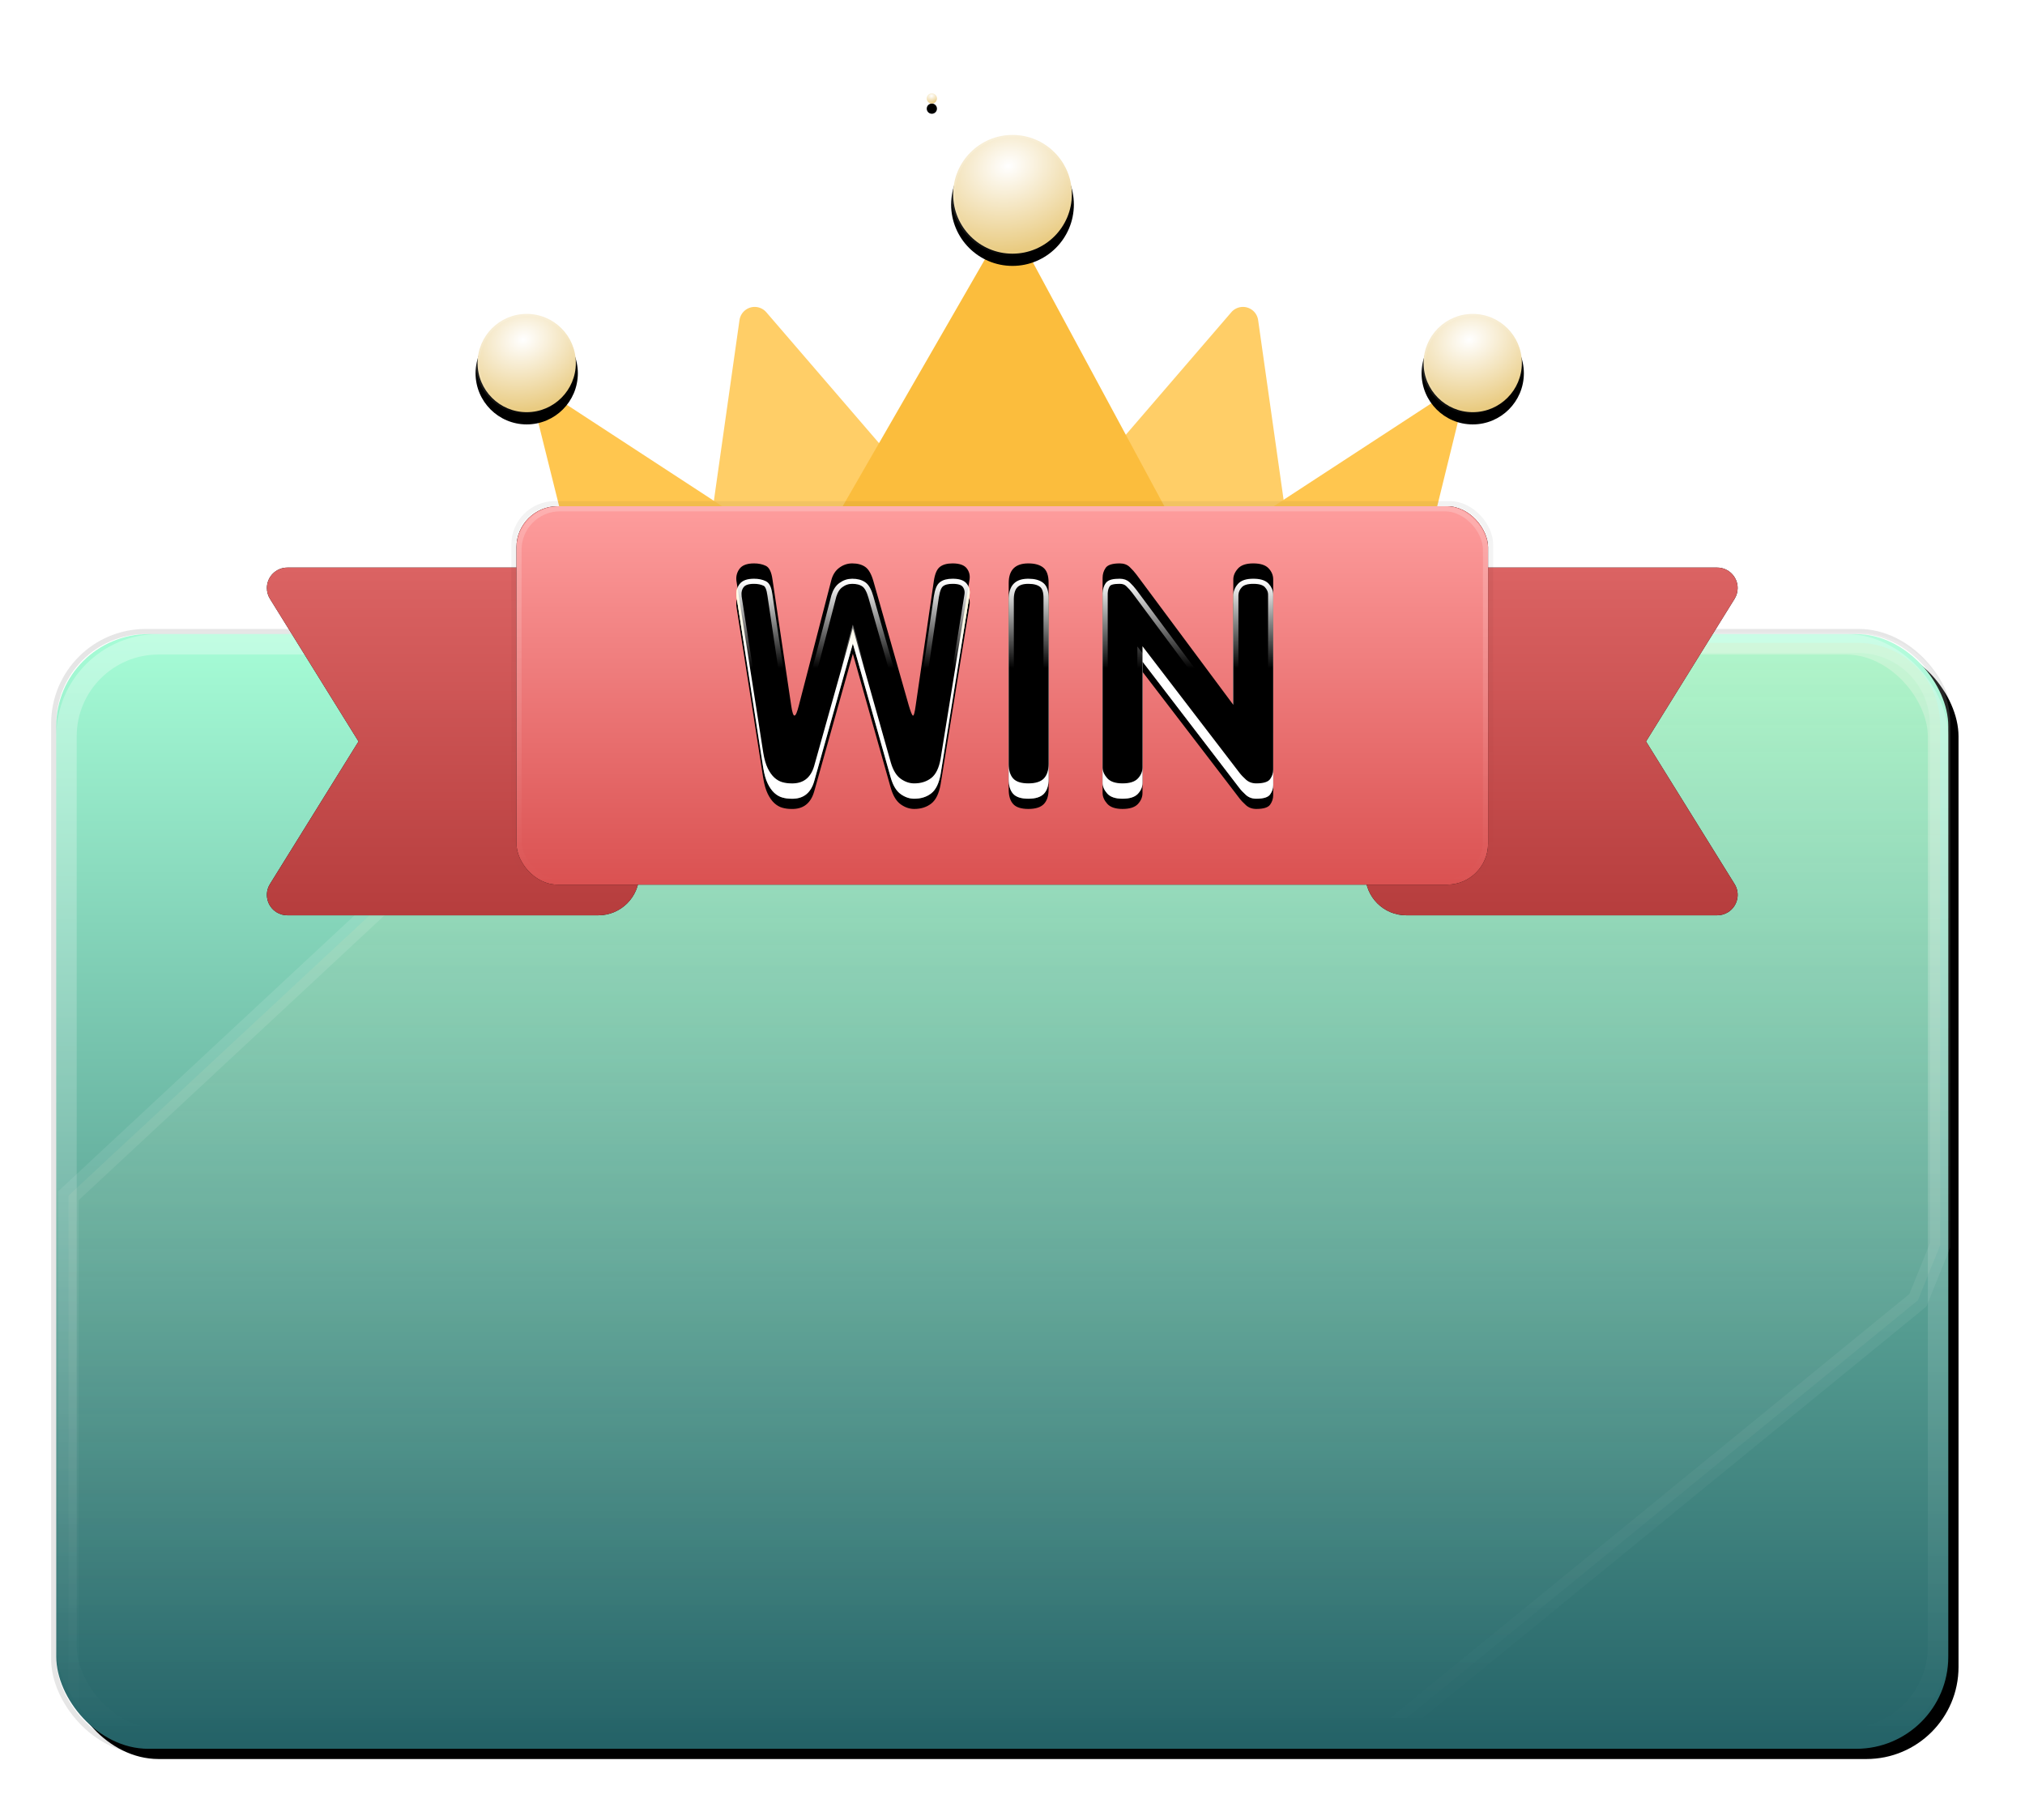 <?xml version="1.0" encoding="UTF-8"?>
<svg width="396px" height="356px" viewBox="0 0 396 356" version="1.1" xmlns="http://www.w3.org/2000/svg" xmlns:xlink="http://www.w3.org/1999/xlink">
    <title>胜利背景</title>
    <defs>
        <linearGradient x1="50%" y1="0%" x2="50%" y2="100%" id="linearGradient-1">
            <stop stop-color="#A6FCD6" offset="0%"></stop>
            <stop stop-color="#246267" offset="100%"></stop>
        </linearGradient>
        <linearGradient x1="50%" y1="0%" x2="50%" y2="100%" id="linearGradient-2">
            <stop stop-color="#FFFFFF" stop-opacity="0.3" offset="0%"></stop>
            <stop stop-color="#FFFFFF" stop-opacity="0" offset="100%"></stop>
        </linearGradient>
        <rect id="path-3" x="0.606" y="0.286" width="370" height="218" rx="18"></rect>
        <filter x="-4.1%" y="-6.9%" width="109.2%" height="115.6%" filterUnits="objectBoundingBox" id="filter-5">
            <feMorphology radius="1" operator="dilate" in="SourceAlpha" result="shadowSpreadOuter1"></feMorphology>
            <feOffset dx="2" dy="2" in="shadowSpreadOuter1" result="shadowOffsetOuter1"></feOffset>
            <feGaussianBlur stdDeviation="4" in="shadowOffsetOuter1" result="shadowBlurOuter1"></feGaussianBlur>
            <feComposite in="shadowBlurOuter1" in2="SourceAlpha" operator="out" result="shadowBlurOuter1"></feComposite>
            <feColorMatrix values="0 0 0 0 0   0 0 0 0 0   0 0 0 0 0  0 0 0 0.2 0" type="matrix" in="shadowBlurOuter1"></feColorMatrix>
        </filter>
        <linearGradient x1="50%" y1="0%" x2="50%" y2="100%" id="linearGradient-6">
            <stop stop-color="#EED58C" offset="0%"></stop>
            <stop stop-color="#FFFFFF" stop-opacity="0" offset="100%"></stop>
        </linearGradient>
        <linearGradient x1="50%" y1="0%" x2="50%" y2="100%" id="linearGradient-7">
            <stop stop-color="#FFFFFF" offset="0%"></stop>
            <stop stop-color="#FFFFFF" stop-opacity="0" offset="100%"></stop>
        </linearGradient>
        <filter x="-11.5%" y="-14.2%" width="122.9%" height="125.8%" filterUnits="objectBoundingBox" id="filter-8">
            <feOffset dx="0" dy="2" in="SourceAlpha" result="shadowOffsetOuter1"></feOffset>
            <feGaussianBlur stdDeviation="3.5" in="shadowOffsetOuter1" result="shadowBlurOuter1"></feGaussianBlur>
            <feColorMatrix values="0 0 0 0 0   0 0 0 0 0   0 0 0 0 0  0 0 0 0.2 0" type="matrix" in="shadowBlurOuter1" result="shadowMatrixOuter1"></feColorMatrix>
            <feMerge>
                <feMergeNode in="shadowMatrixOuter1"></feMergeNode>
                <feMergeNode in="SourceGraphic"></feMergeNode>
            </feMerge>
        </filter>
        <radialGradient cx="46.37%" cy="26.177%" fx="46.37%" fy="26.177%" r="71.109%" gradientTransform="translate(0.464,0.262),scale(1,0.998),rotate(74.591),scale(1,1.227),translate(-0.464,-0.262)" id="radialGradient-9">
            <stop stop-color="#FFFFFF" offset="0%"></stop>
            <stop stop-color="#E9CB81" offset="100%"></stop>
        </radialGradient>
        <linearGradient x1="77.716%" y1="92.582%" x2="6.997%" y2="15.148%" id="linearGradient-10">
            <stop stop-color="#FFFFFF" stop-opacity="0" offset="0%"></stop>
            <stop stop-color="#FFFFFF" stop-opacity="0.151" offset="100%"></stop>
        </linearGradient>
        <ellipse id="path-11" cx="89.228" cy="0.25" rx="1" ry="1"></ellipse>
        <filter x="-2000.0%" y="-1596.9%" width="4100.0%" height="4092.3%" filterUnits="objectBoundingBox" id="filter-12">
            <feOffset dx="0" dy="2" in="SourceAlpha" result="shadowOffsetOuter1"></feOffset>
            <feGaussianBlur stdDeviation="3" in="shadowOffsetOuter1" result="shadowBlurOuter1"></feGaussianBlur>
            <feComposite in="shadowBlurOuter1" in2="SourceAlpha" operator="out" result="shadowBlurOuter1"></feComposite>
            <feColorMatrix values="0 0 0 0 0   0 0 0 0 0   0 0 0 0 0  0 0 0 0.3 0" type="matrix" in="shadowBlurOuter1"></feColorMatrix>
        </filter>
        <radialGradient cx="46.37%" cy="26.177%" fx="46.37%" fy="26.177%" r="70.982%" gradientTransform="translate(0.464,0.262),rotate(74.562),scale(1,1.227),translate(-0.464,-0.262)" id="radialGradient-13">
            <stop stop-color="#FFFFFF" offset="0%"></stop>
            <stop stop-color="#E9CB81" offset="100%"></stop>
        </radialGradient>
        <linearGradient x1="77.823%" y1="92.582%" x2="6.831%" y2="15.148%" id="linearGradient-14">
            <stop stop-color="#FFFFFF" stop-opacity="0" offset="0%"></stop>
            <stop stop-color="#FFFFFF" stop-opacity="0.151" offset="100%"></stop>
        </linearGradient>
        <circle id="path-15" cx="105" cy="19" r="12"></circle>
        <filter x="-41.7%" y="-33.3%" width="183.3%" height="183.3%" filterUnits="objectBoundingBox" id="filter-16">
            <feOffset dx="0" dy="2" in="SourceAlpha" result="shadowOffsetOuter1"></feOffset>
            <feGaussianBlur stdDeviation="3" in="shadowOffsetOuter1" result="shadowBlurOuter1"></feGaussianBlur>
            <feComposite in="shadowBlurOuter1" in2="SourceAlpha" operator="out" result="shadowBlurOuter1"></feComposite>
            <feColorMatrix values="0 0 0 0 0   0 0 0 0 0   0 0 0 0 0  0 0 0 0.3 0" type="matrix" in="shadowBlurOuter1"></feColorMatrix>
        </filter>
        <circle id="path-17" cx="10" cy="52" r="10"></circle>
        <filter x="-50.0%" y="-40.0%" width="200.0%" height="200.0%" filterUnits="objectBoundingBox" id="filter-18">
            <feOffset dx="0" dy="2" in="SourceAlpha" result="shadowOffsetOuter1"></feOffset>
            <feGaussianBlur stdDeviation="3" in="shadowOffsetOuter1" result="shadowBlurOuter1"></feGaussianBlur>
            <feComposite in="shadowBlurOuter1" in2="SourceAlpha" operator="out" result="shadowBlurOuter1"></feComposite>
            <feColorMatrix values="0 0 0 0 0   0 0 0 0 0   0 0 0 0 0  0 0 0 0.3 0" type="matrix" in="shadowBlurOuter1"></feColorMatrix>
        </filter>
        <circle id="path-19" cx="195" cy="52" r="10"></circle>
        <filter x="-50.0%" y="-40.0%" width="200.0%" height="200.0%" filterUnits="objectBoundingBox" id="filter-20">
            <feOffset dx="0" dy="2" in="SourceAlpha" result="shadowOffsetOuter1"></feOffset>
            <feGaussianBlur stdDeviation="3" in="shadowOffsetOuter1" result="shadowBlurOuter1"></feGaussianBlur>
            <feComposite in="shadowBlurOuter1" in2="SourceAlpha" operator="out" result="shadowBlurOuter1"></feComposite>
            <feColorMatrix values="0 0 0 0 0   0 0 0 0 0   0 0 0 0 0  0 0 0 0.3 0" type="matrix" in="shadowBlurOuter1"></feColorMatrix>
        </filter>
        <linearGradient x1="48.843%" y1="102.94%" x2="48.843%" y2="-2.94%" id="linearGradient-21">
            <stop stop-color="#B53C3C" offset="0%"></stop>
            <stop stop-color="#DC6464" offset="100%"></stop>
        </linearGradient>
        <path d="M218,12 L286.808,12 C289.017,12 290.808,13.791 290.808,16 C290.808,16.746 290.6,17.477 290.206,18.11 L272.889,46 L272.889,46 L290.206,73.89 C291.372,75.767 290.795,78.233 288.918,79.398 C288.284,79.792 287.554,80 286.808,80 L226,80 C221.582,80 218,76.418 218,72 L218,12 L218,12 Z" id="path-22"></path>
        <filter x="-15.1%" y="-19.9%" width="126.1%" height="135.3%" filterUnits="objectBoundingBox" id="filter-23">
            <feOffset dx="0" dy="-2" in="SourceAlpha" result="shadowOffsetOuter1"></feOffset>
            <feGaussianBlur stdDeviation="3.5" in="shadowOffsetOuter1" result="shadowBlurOuter1"></feGaussianBlur>
            <feColorMatrix values="0 0 0 0 0   0 0 0 0 0   0 0 0 0 0  0 0 0 0.1 0" type="matrix" in="shadowBlurOuter1" result="shadowMatrixOuter1"></feColorMatrix>
            <feOffset dx="0" dy="2" in="SourceAlpha" result="shadowOffsetOuter2"></feOffset>
            <feGaussianBlur stdDeviation="2" in="shadowOffsetOuter2" result="shadowBlurOuter2"></feGaussianBlur>
            <feColorMatrix values="0 0 0 0 0   0 0 0 0 0   0 0 0 0 0  0 0 0 0.2 0" type="matrix" in="shadowBlurOuter2" result="shadowMatrixOuter2"></feColorMatrix>
            <feMerge>
                <feMergeNode in="shadowMatrixOuter1"></feMergeNode>
                <feMergeNode in="shadowMatrixOuter2"></feMergeNode>
            </feMerge>
        </filter>
        <path d="M0,12 L68.808,12 C71.017,12 72.808,13.791 72.808,16 C72.808,16.746 72.6,17.477 72.206,18.11 L54.889,46 L54.889,46 L72.206,73.89 C73.372,75.767 72.795,78.233 70.918,79.398 C70.284,79.792 69.554,80 68.808,80 L8,80 C3.582,80 5.41083001e-16,76.418 0,72 L0,12 L0,12 Z" id="path-24"></path>
        <filter x="-15.1%" y="-19.9%" width="126.1%" height="135.3%" filterUnits="objectBoundingBox" id="filter-25">
            <feOffset dx="0" dy="-2" in="SourceAlpha" result="shadowOffsetOuter1"></feOffset>
            <feGaussianBlur stdDeviation="3.5" in="shadowOffsetOuter1" result="shadowBlurOuter1"></feGaussianBlur>
            <feColorMatrix values="0 0 0 0 0   0 0 0 0 0   0 0 0 0 0  0 0 0 0.1 0" type="matrix" in="shadowBlurOuter1" result="shadowMatrixOuter1"></feColorMatrix>
            <feOffset dx="0" dy="2" in="SourceAlpha" result="shadowOffsetOuter2"></feOffset>
            <feGaussianBlur stdDeviation="2" in="shadowOffsetOuter2" result="shadowBlurOuter2"></feGaussianBlur>
            <feColorMatrix values="0 0 0 0 0   0 0 0 0 0   0 0 0 0 0  0 0 0 0.2 0" type="matrix" in="shadowBlurOuter2" result="shadowMatrixOuter2"></feColorMatrix>
            <feMerge>
                <feMergeNode in="shadowMatrixOuter1"></feMergeNode>
                <feMergeNode in="shadowMatrixOuter2"></feMergeNode>
            </feMerge>
        </filter>
        <linearGradient x1="48.843%" y1="102.94%" x2="48.843%" y2="-2.94%" id="linearGradient-26">
            <stop stop-color="#D94F4F" offset="0%"></stop>
            <stop stop-color="#FF9F9F" offset="100%"></stop>
        </linearGradient>
        <linearGradient x1="50%" y1="0%" x2="50%" y2="100%" id="linearGradient-27">
            <stop stop-color="#000000" stop-opacity="0.05" offset="0%"></stop>
            <stop stop-color="#000000" stop-opacity="0" offset="100%"></stop>
        </linearGradient>
        <linearGradient x1="50%" y1="0%" x2="50%" y2="100%" id="linearGradient-28">
            <stop stop-color="#FFFFFF" stop-opacity="0.2" offset="0%"></stop>
            <stop stop-color="#FFFFFF" stop-opacity="0" offset="100%"></stop>
        </linearGradient>
        <rect id="path-29" x="52" y="0" width="190" height="74" rx="8"></rect>
        <filter x="-6.6%" y="-19.6%" width="113.2%" height="135.1%" filterUnits="objectBoundingBox" id="filter-30">
            <feMorphology radius="1" operator="dilate" in="SourceAlpha" result="shadowSpreadOuter1"></feMorphology>
            <feOffset dx="0" dy="-2" in="shadowSpreadOuter1" result="shadowOffsetOuter1"></feOffset>
            <feGaussianBlur stdDeviation="3.5" in="shadowOffsetOuter1" result="shadowBlurOuter1"></feGaussianBlur>
            <feComposite in="shadowBlurOuter1" in2="SourceAlpha" operator="out" result="shadowBlurOuter1"></feComposite>
            <feColorMatrix values="0 0 0 0 0   0 0 0 0 0   0 0 0 0 0  0 0 0 0.1 0" type="matrix" in="shadowBlurOuter1" result="shadowMatrixOuter1"></feColorMatrix>
            <feMorphology radius="1" operator="dilate" in="SourceAlpha" result="shadowSpreadOuter2"></feMorphology>
            <feOffset dx="0" dy="2" in="shadowSpreadOuter2" result="shadowOffsetOuter2"></feOffset>
            <feGaussianBlur stdDeviation="2" in="shadowOffsetOuter2" result="shadowBlurOuter2"></feGaussianBlur>
            <feComposite in="shadowBlurOuter2" in2="SourceAlpha" operator="out" result="shadowBlurOuter2"></feComposite>
            <feColorMatrix values="0 0 0 0 0   0 0 0 0 0   0 0 0 0 0  0 0 0 0.2 0" type="matrix" in="shadowBlurOuter2" result="shadowMatrixOuter2"></feColorMatrix>
            <feMerge>
                <feMergeNode in="shadowMatrixOuter1"></feMergeNode>
                <feMergeNode in="shadowMatrixOuter2"></feMergeNode>
            </feMerge>
        </filter>
        <linearGradient x1="50%" y1="0%" x2="50%" y2="34.891%" id="linearGradient-31">
            <stop stop-color="#FFD646" offset="0%"></stop>
            <stop stop-color="#FFFFFF" stop-opacity="0.404" offset="100%"></stop>
        </linearGradient>
        <linearGradient x1="50%" y1="0%" x2="50%" y2="40.458%" id="linearGradient-32">
            <stop stop-color="#FFFFFF" offset="0%"></stop>
            <stop stop-color="#FFFFFF" stop-opacity="0" offset="100%"></stop>
        </linearGradient>
        <path d="M105.72,57.2 C108.04,57.28 109.54,56.14 110.22,53.78 L110.22,53.78 L117.78,26.84 L125.22,53.18 C125.66,54.66 126.3,55.7 127.14,56.3 C127.98,56.9 128.86,57.2 129.78,57.2 C131.1,57.2 132.21,56.85 133.11,56.15 C134.01,55.45 134.62,54.2 134.94,52.4 L134.94,52.4 L140.58,17.48 C140.74,16.6 140.57,15.83 140.07,15.17 C139.57,14.51 138.64,14.18 137.28,14.18 C136.2,14.18 135.37,14.41 134.79,14.87 C134.21,15.33 133.82,16.24 133.62,17.6 L133.62,17.6 L130.08,41.9 C129.88,43.38 129.69,44.06 129.51,43.94 C129.33,43.82 129.06,43.14 128.7,41.9 C127.54,37.78 126.39,33.74 125.25,29.78 C124.11,25.82 122.96,21.78 121.8,17.66 C121.4,16.26 120.87,15.33 120.21,14.87 C119.55,14.41 118.7,14.18 117.66,14.18 C116.74,14.18 115.9,14.46 115.14,15.02 C114.38,15.58 113.86,16.38 113.58,17.42 L113.58,17.42 L107.22,41.96 C106.9,43.24 106.62,43.9 106.38,43.94 C106.14,43.98 105.92,43.32 105.72,41.96 L105.72,41.96 L102.06,17.3 C101.86,15.86 101.43,14.98 100.77,14.66 C100.11,14.34 99.34,14.18 98.46,14.18 C97.06,14.18 96.1,14.55 95.58,15.29 C95.06,16.03 94.88,16.86 95.04,17.78 L95.04,17.78 L100.26,51.2 C100.46,52.44 100.75,53.45 101.13,54.23 C101.51,55.01 101.94,55.62 102.42,56.06 C102.9,56.5 103.42,56.8 103.98,56.96 C104.54,57.12 105.12,57.2 105.72,57.2 Z M152.1,57.2 C153.5,57.2 154.51,56.88 155.13,56.24 C155.75,55.6 156.06,54.64 156.06,53.36 L156.06,53.36 L156.06,17.96 C156.06,16.56 155.72,15.58 155.04,15.02 C154.36,14.46 153.38,14.18 152.1,14.18 C149.54,14.18 148.26,15.46 148.26,18.02 L148.26,18.02 L148.26,53.42 C148.26,54.66 148.55,55.6 149.13,56.24 C149.71,56.88 150.7,57.2 152.1,57.2 Z M196.68,57.2 C198.08,57.2 198.98,56.92 199.38,56.36 C199.78,55.8 199.98,55.18 199.98,54.5 L199.98,54.5 L199.98,17.3 C199.98,16.5 199.68,15.78 199.08,15.14 C198.48,14.5 197.48,14.18 196.08,14.18 C194.68,14.18 193.68,14.52 193.08,15.2 C192.48,15.88 192.18,16.58 192.18,17.3 L192.18,17.3 L192.18,41.84 L173.22,16.34 C172.86,15.86 172.43,15.38 171.93,14.9 C171.43,14.42 170.78,14.18 169.98,14.18 C168.54,14.18 167.62,14.47 167.22,15.05 C166.82,15.63 166.62,16.28 166.62,17 L166.62,17 L166.62,54.08 C166.62,54.8 166.92,55.5 167.52,56.18 C168.12,56.86 169.12,57.2 170.52,57.2 C171.92,57.2 172.92,56.88 173.52,56.24 C174.12,55.6 174.42,54.88 174.42,54.08 L174.42,54.08 L174.42,30.38 L193.32,55.04 C193.68,55.52 194.13,56 194.67,56.48 C195.21,56.96 195.88,57.2 196.68,57.2 Z" id="path-33"></path>
        <filter x="-8.1%" y="-15.1%" width="116.2%" height="139.5%" filterUnits="objectBoundingBox" id="filter-34">
            <feOffset dx="0" dy="2" in="SourceAlpha" result="shadowOffsetOuter1"></feOffset>
            <feGaussianBlur stdDeviation="2.5" in="shadowOffsetOuter1" result="shadowBlurOuter1"></feGaussianBlur>
            <feComposite in="shadowBlurOuter1" in2="SourceAlpha" operator="out" result="shadowBlurOuter1"></feComposite>
            <feColorMatrix values="0 0 0 0 0   0 0 0 0 0   0 0 0 0 0  0 0 0 0.302 0" type="matrix" in="shadowBlurOuter1"></feColorMatrix>
        </filter>
        <filter x="-6.2%" y="-10.5%" width="112.4%" height="130.2%" filterUnits="objectBoundingBox" id="filter-35">
            <feOffset dx="0" dy="-3" in="SourceAlpha" result="shadowOffsetInner1"></feOffset>
            <feComposite in="shadowOffsetInner1" in2="SourceAlpha" operator="arithmetic" k2="-1" k3="1" result="shadowInnerInner1"></feComposite>
            <feColorMatrix values="0 0 0 0 1   0 0 0 0 0   0 0 0 0 0  0 0 0 0.408 0" type="matrix" in="shadowInnerInner1"></feColorMatrix>
        </filter>
    </defs>
    <g id="页面-1" stroke="none" stroke-width="1" fill="none" fill-rule="evenodd">
        <g id="7胜利" transform="translate(-751, -318)">
            <g id="胜利弹窗" transform="translate(761, 335)">
                <g id="胜利背景" transform="translate(0.394, 0)">
                    <g id="编组-7" transform="translate(0, 106.714)">
                        <mask id="mask-4" fill="white">
                            <use xlink:href="#path-3"></use>
                        </mask>
                        <g id="矩形">
                            <use fill="black" fill-opacity="1" filter="url(#filter-5)" xlink:href="#path-3"></use>
                            <use fill="url(#linearGradient-1)" fill-rule="evenodd" xlink:href="#path-3"></use>
                            <rect stroke-opacity="0.1" stroke="#000000" stroke-width="1" x="0.106" y="-0.214" width="371" height="219" rx="18"></rect>
                            <rect stroke="url(#linearGradient-2)" stroke-width="4" stroke-linejoin="square" x="2.606" y="2.286" width="366" height="214" rx="18"></rect>
                        </g>
                        <path d="M353,1.999 C357.418,1.999 361.418,3.79 364.314,6.685 C367.209,9.581 369,13.581 369,17.999 L369,17.999 L369,119.835 L364.66,130.57 L260.064,216 L3,216 L3,110.12 L119.098,1.999 Z" id="路径" stroke="url(#linearGradient-7)" stroke-width="4" fill="url(#linearGradient-6)" opacity="0.154"></path>
                    </g>
                    <g id="皇冠" filter="url(#filter-8)" transform="translate(82.606, 0)">
                        <path d="M56.855,42.063 L113.312,107.629 L113.312,107.629 L111.742,151 L54.468,151 C45.798,151 38.769,143.971 38.769,135.301 C38.769,134.564 38.821,133.828 38.925,133.098 L51.611,43.6 C51.844,41.959 53.362,40.818 55.003,41.051 C55.722,41.153 56.38,41.512 56.855,42.063 Z" id="矩形" fill="#FFCE67"></path>
                        <path d="M111.801,42.063 L168.258,107.629 L168.258,107.629 L166.688,151 L109.415,151 C100.744,151 93.716,143.971 93.716,135.301 C93.716,134.564 93.768,133.828 93.871,133.098 L106.557,43.6 C106.79,41.959 108.308,40.818 109.949,41.051 C110.669,41.153 111.327,41.512 111.801,42.063 Z" id="矩形" fill="#FFCE67" transform="translate(129.796, 94.026) scale(-1, 1) translate(-129.796, -94.026) "></path>
                        <path d="M10.152,55.14 L90.548,107.629 L88.978,151 L46.3,151 C39.092,151 32.809,146.091 31.067,139.096 L10.152,55.14 L10.152,55.14 Z" id="矩形" fill="#FFC64F"></path>
                        <path d="M113.765,55.14 L194.161,107.629 L192.591,151 L149.623,151 C142.395,151 136.101,146.065 134.377,139.046 L113.765,55.14 L113.765,55.14 Z" id="矩形" fill="#FFC64F" transform="translate(153.963, 103.07) scale(-1, 1) translate(-153.963, -103.07) "></path>
                        <path d="M104.285,23.594 L154.873,117.435 C160.839,128.501 156.704,142.308 145.638,148.274 C142.318,150.063 138.607,151 134.836,151 L70.276,151 C57.704,151 47.512,140.808 47.512,128.237 C47.512,124.248 48.56,120.33 50.551,116.874 L104.285,23.594 L104.285,23.594 Z" id="三角形" fill="#FBBD3D"></path>
                        <g id="椭圆形">
                            <use fill="black" fill-opacity="1" filter="url(#filter-12)" xlink:href="#path-11"></use>
                            <ellipse stroke="url(#linearGradient-10)" stroke-width="0.785" stroke-linejoin="square" fill="url(#radialGradient-9)" fill-rule="evenodd" cx="89.228" cy="0.25" rx="1" ry="1"></ellipse>
                        </g>
                        <g id="椭圆形">
                            <use fill="black" fill-opacity="1" filter="url(#filter-16)" xlink:href="#path-15"></use>
                            <circle stroke="url(#linearGradient-14)" stroke-width="0.785" stroke-linejoin="square" fill="url(#radialGradient-13)" fill-rule="evenodd" cx="105" cy="19" r="11.608"></circle>
                        </g>
                        <g id="椭圆形备份-2">
                            <use fill="black" fill-opacity="1" filter="url(#filter-18)" xlink:href="#path-17"></use>
                            <circle stroke="url(#linearGradient-14)" stroke-width="0.785" stroke-linejoin="square" fill="url(#radialGradient-13)" fill-rule="evenodd" cx="10" cy="52" r="9.608"></circle>
                        </g>
                        <g id="椭圆形备份">
                            <use fill="black" fill-opacity="1" filter="url(#filter-20)" xlink:href="#path-19"></use>
                            <circle stroke="url(#linearGradient-14)" stroke-width="0.785" stroke-linejoin="square" fill="url(#radialGradient-13)" fill-rule="evenodd" cx="195" cy="52" r="9.608"></circle>
                        </g>
                    </g>
                    <g id="红" transform="translate(38.606, 82)">
                        <g id="矩形">
                            <use fill="black" fill-opacity="1" filter="url(#filter-23)" xlink:href="#path-22"></use>
                            <use fill="url(#linearGradient-21)" fill-rule="evenodd" xlink:href="#path-22"></use>
                        </g>
                        <g id="矩形" transform="translate(38, 46) scale(-1, 1) translate(-38, -46) ">
                            <use fill="black" fill-opacity="1" filter="url(#filter-25)" xlink:href="#path-24"></use>
                            <use fill="url(#linearGradient-21)" fill-rule="evenodd" xlink:href="#path-24"></use>
                        </g>
                        <g id="矩形">
                            <use fill="black" fill-opacity="1" filter="url(#filter-30)" xlink:href="#path-29"></use>
                            <use fill="url(#linearGradient-26)" fill-rule="evenodd" xlink:href="#path-29"></use>
                            <rect stroke="url(#linearGradient-27)" stroke-width="1" x="51.5" y="-0.5" width="191" height="75" rx="8"></rect>
                            <rect stroke="url(#linearGradient-28)" stroke-width="1" stroke-linejoin="square" x="52.5" y="0.5" width="189" height="73" rx="8"></rect>
                        </g>
                        <g id="WIN" fill-rule="nonzero">
                            <use fill="black" fill-opacity="1" filter="url(#filter-34)" xlink:href="#path-33"></use>
                            <use fill="#FFFFFF" xlink:href="#path-33"></use>
                            <use fill="url(#linearGradient-31)" xlink:href="#path-33"></use>
                            <use fill="black" fill-opacity="1" filter="url(#filter-35)" xlink:href="#path-33"></use>
                            <path stroke="url(#linearGradient-32)" stroke-width="1" d="M137.28,14.68 C138.421,14.68 139.243,14.906 139.671,15.472 C140.087,16.02 140.221,16.661 140.086,17.4 L140.086,17.4 L134.448,52.31 C134.085,54.089 133.577,55.153 132.803,55.755 C131.986,56.391 130.976,56.7 129.78,56.7 C128.96,56.7 128.178,56.427 127.431,55.893 C126.664,55.345 126.099,54.383 125.701,53.044 L125.701,53.044 L117.778,24.995 L109.741,53.636 C109.39,54.722 108.898,55.514 108.232,56.021 C107.567,56.526 106.735,56.735 105.737,56.7 C105.167,56.7 104.633,56.627 104.117,56.479 C103.629,56.34 103.176,56.075 102.758,55.691 C102.318,55.288 101.928,54.726 101.579,54.011 C101.217,53.267 100.944,52.303 100.754,51.123 L100.754,51.123 L95.535,17.712 C95.428,16.809 95.58,16.16 95.989,15.577 C96.435,14.943 97.283,14.68 98.46,14.68 C99.256,14.68 99.954,14.82 100.552,15.11 C101.114,15.382 101.401,16.188 101.565,17.373 L101.565,17.373 L105.226,42.038 C105.343,42.783 105.458,43.309 105.571,43.647 C106.763,44.859 106.952,44.266 107.23,43.61 C107.377,43.263 107.537,42.754 107.704,42.085 L107.704,42.085 L114.061,17.558 C114.388,16.522 114.817,15.879 115.437,15.423 C116.107,14.928 116.848,14.68 117.66,14.68 C118.58,14.68 119.338,14.872 119.924,15.28 C120.517,15.694 120.963,16.55 121.319,17.796 C122.479,21.916 123.629,25.957 124.77,29.918 C125.909,33.877 127.059,37.916 128.22,42.039 C128.644,43.501 129.026,44.218 129.233,44.356 C129.317,44.412 129.501,44.458 129.791,44.481 C130.36,43.343 130.468,42.763 130.575,41.972 L130.575,41.972 L134.114,17.678 C134.334,16.392 134.623,15.641 135.101,15.262 C135.608,14.859 136.341,14.68 137.28,14.68 Z M152.1,14.68 C153.235,14.68 154.116,14.907 154.722,15.406 C155.313,15.892 155.56,16.763 155.56,17.96 L155.56,17.96 L155.56,53.352 C155.519,54.588 155.279,55.368 154.771,55.892 C154.224,56.456 153.32,56.7 152.1,56.7 C150.892,56.7 150.008,56.464 149.5,55.904 C148.99,55.34 148.76,54.504 148.76,53.42 L148.76,53.42 L148.76,18.028 C148.796,16.885 149.064,16.034 149.619,15.479 C150.18,14.918 151.016,14.68 152.1,14.68 Z M196.08,14.68 C197.294,14.68 198.188,14.92 198.715,15.482 C199.22,16.021 199.48,16.625 199.48,17.3 L199.48,17.3 L199.48,54.485 C199.438,55.178 199.276,55.645 198.973,56.069 C198.633,56.545 197.827,56.7 196.68,56.7 C196.014,56.7 195.453,56.507 195.002,56.106 C194.49,55.651 194.062,55.196 193.717,54.736 L193.717,54.736 L173.92,28.906 L173.92,54.064 C173.869,54.851 173.619,55.403 173.155,55.898 C172.628,56.46 171.734,56.7 170.52,56.7 C169.311,56.7 168.42,56.444 167.895,55.849 C167.389,55.276 167.12,54.69 167.12,54.08 L167.12,54.08 L167.12,17.014 C167.162,16.274 167.325,15.779 167.632,15.334 C167.972,14.84 168.8,14.68 169.98,14.68 C170.635,14.68 171.173,14.866 171.584,15.261 C172.063,15.721 172.475,16.18 172.819,16.638 L172.819,16.638 L192.68,43.35 L192.68,17.317 C192.732,16.597 192.99,16.058 193.455,15.531 C193.98,14.936 194.871,14.68 196.08,14.68 Z" stroke-linejoin="square"></path>
                        </g>
                    </g>
                </g>
            </g>
        </g>
    </g>
</svg>